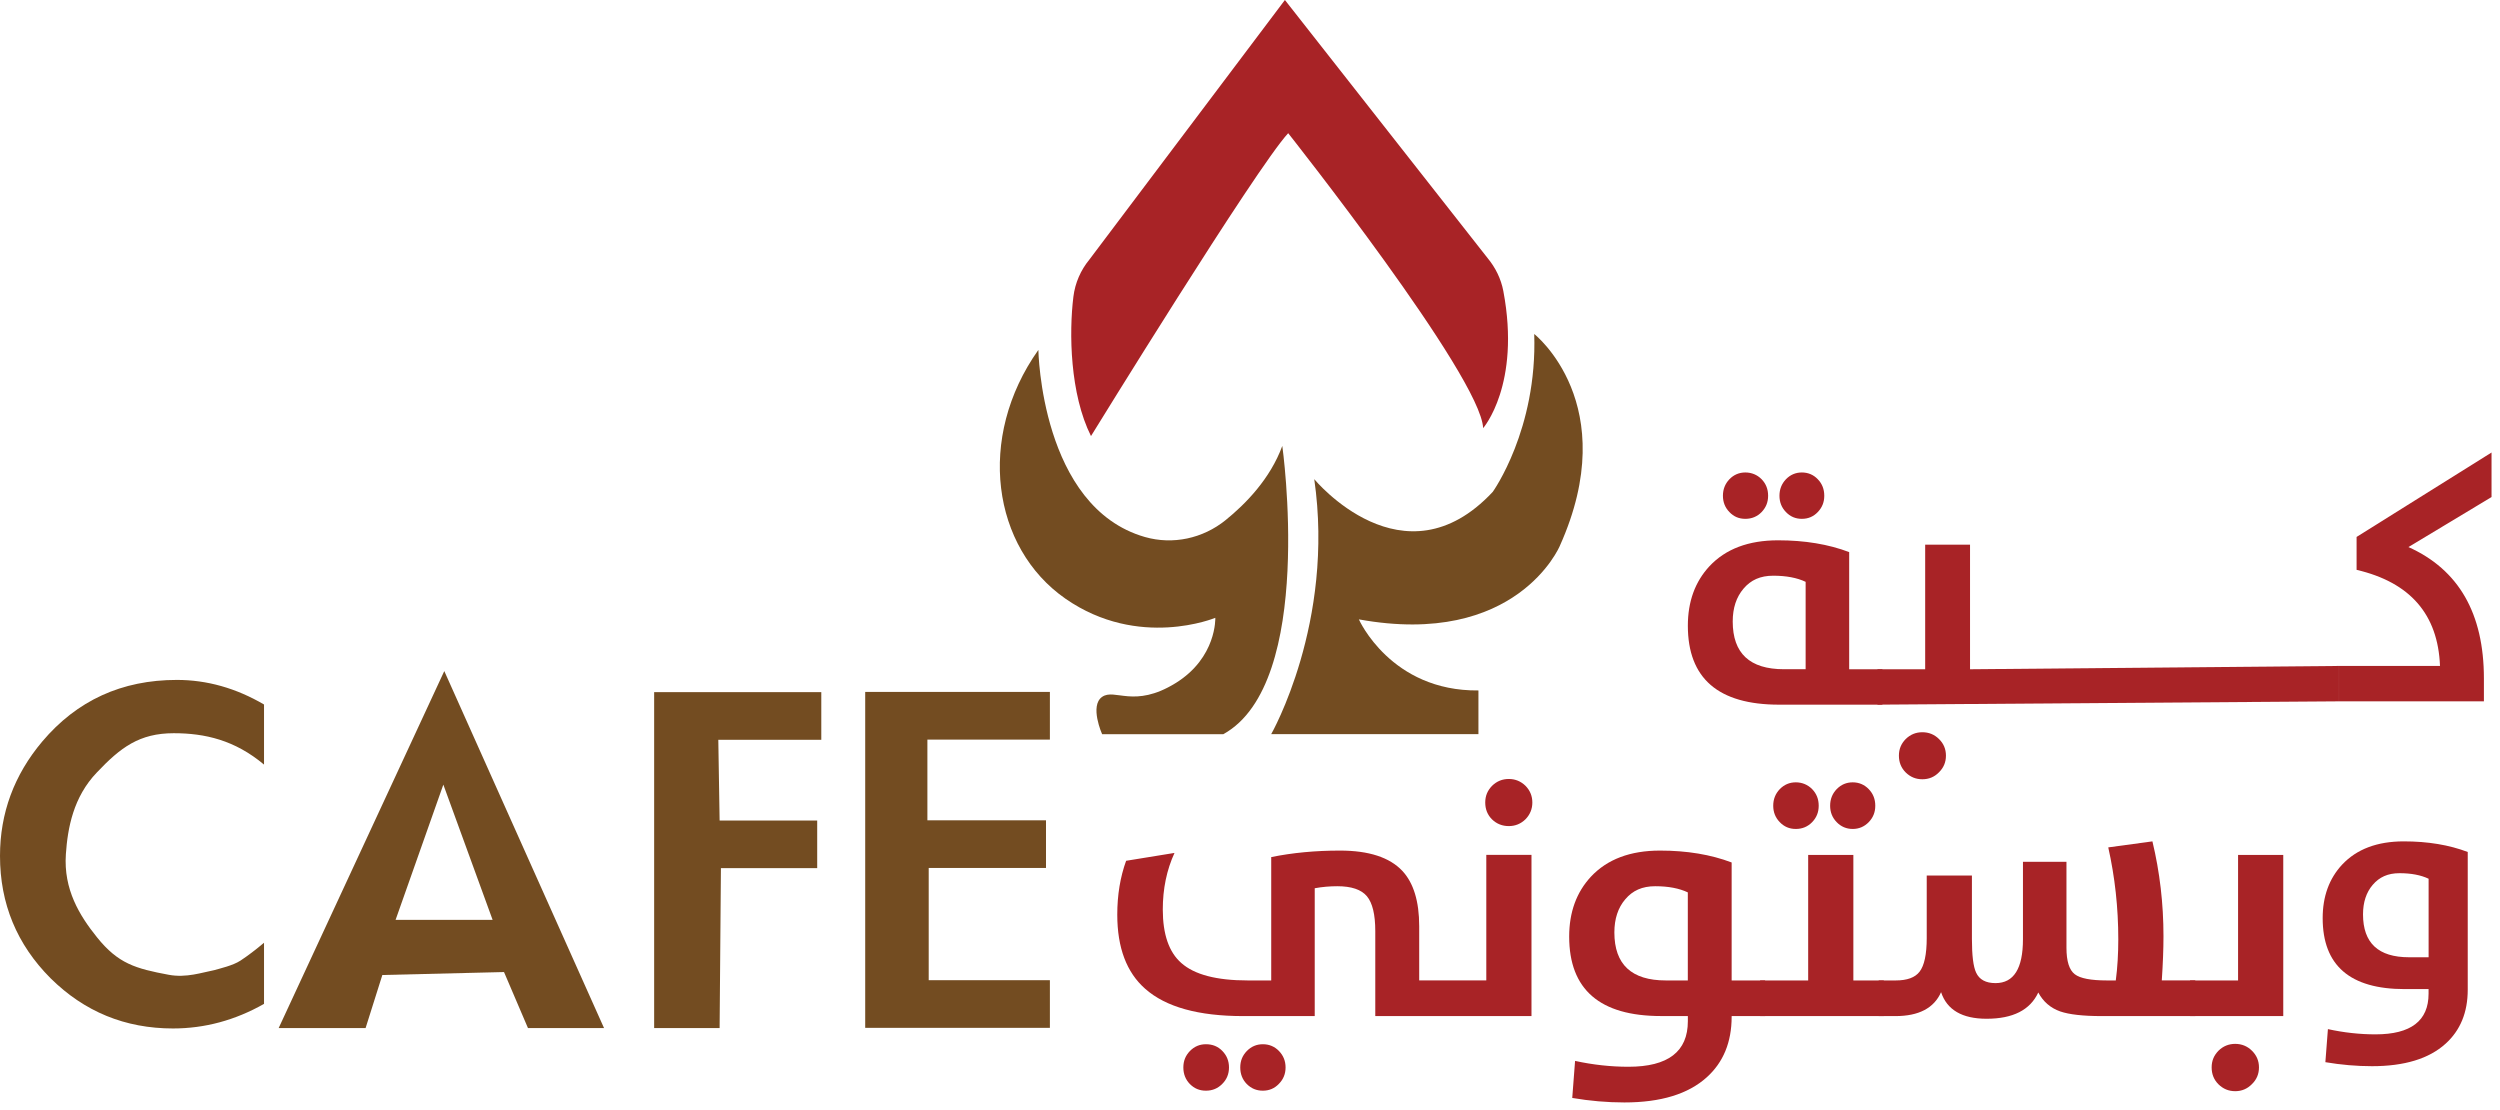 <svg width="241" height="107" viewBox="0 0 241 107" fill="none" xmlns="http://www.w3.org/2000/svg">
<g clip-path="url(#clip0_3_619)">
<path d="M100.099 33.737C100.099 33.737 100.336 48.898 110.375 51.769C113.068 52.539 115.955 51.908 118.135 50.15C120.074 48.586 122.452 46.158 123.613 42.986C123.613 42.986 126.839 65.86 117.926 70.777H106.244C106.244 70.777 105.016 68.036 106.244 67.179C107.472 66.322 109.317 68.32 113.313 65.86C117.31 63.4 117.156 59.557 117.156 59.557C117.156 59.557 109.779 62.63 102.71 57.713C95.641 52.796 94.105 42.189 100.095 33.737H100.099Z" fill="#734C21"/>
<path d="M126.689 46.185C126.689 46.185 135.294 56.635 143.903 47.414C143.903 47.414 148.208 41.419 147.9 32.197C147.9 32.197 156.505 38.959 150.36 52.638C150.36 52.638 146.21 62.476 130.994 59.707C130.994 59.707 134.066 66.65 142.521 66.559V70.773H122.542C122.542 70.773 128.691 60.015 126.693 46.181L126.689 46.185Z" fill="#734C21"/>
<path d="M105.17 42.039C105.17 42.039 121.062 16.219 124.181 12.839C124.181 12.839 142.746 36.277 142.975 41.273C142.975 41.273 146.624 37.083 144.922 28.063C144.701 26.886 144.164 25.792 143.398 24.872L123.865 0L105.024 25.014C104.179 26.041 103.638 27.281 103.476 28.6C103.045 32.083 103.14 37.971 105.17 42.035V42.039Z" fill="#A82326"/>
<path d="M25.452 67.918V73.707C22.637 71.346 19.758 70.682 16.748 70.682C13.431 70.682 11.618 72.06 9.348 74.454C7.061 76.831 6.52 79.832 6.35 82.348C6.117 85.736 7.661 88.256 9.348 90.353C11.393 92.9 13.06 93.37 16.27 93.97C17.953 94.286 19.493 93.745 20.662 93.52C21.156 93.374 22.467 93.078 23.186 92.6C23.904 92.126 24.659 91.549 25.452 90.882V96.774C22.664 98.354 19.742 99.144 16.677 99.144C12.065 99.144 8.131 97.528 4.869 94.298C1.623 91.04 0 87.111 0 82.51C0 78.387 1.359 74.706 4.076 71.48C7.42 67.523 11.745 65.544 17.052 65.544C19.951 65.544 22.751 66.334 25.452 67.914V67.918Z" fill="#734C21"/>
<path d="M48.579 93.706L36.858 93.99L35.242 99.108H26.862L42.829 64.691L58.23 99.108H50.897L48.587 93.706H48.579ZM47.489 88.678L42.738 75.638L38.133 88.678H47.489Z" fill="#734C21"/>
<path d="M79.173 71.318H69.245L69.371 79.098H78.778V83.691H69.497L69.371 99.104H63.06V66.721H79.173V71.314V71.318Z" fill="#734C21"/>
<path d="M101.209 71.298H89.401V79.078H100.834V83.671H89.527V94.491H101.209V99.084H83.406V66.701H101.209V71.294V71.298Z" fill="#734C21"/>
<path d="M224.166 102.39L224.411 99.207C225.947 99.543 227.48 99.712 229.004 99.712C232.412 99.712 234.114 98.405 234.114 95.795V95.349H231.812C226.54 95.349 223.906 93.07 223.906 88.509C223.906 86.416 224.53 84.698 225.777 83.355C227.179 81.858 229.162 81.108 231.725 81.108C234.039 81.108 236.093 81.448 237.89 82.131V95.408C237.89 97.596 237.175 99.333 235.745 100.621C234.15 102.062 231.788 102.781 228.66 102.781C227.183 102.781 225.683 102.651 224.166 102.394V102.39ZM234.118 84.71C233.368 84.354 232.432 84.176 231.31 84.176C230.189 84.176 229.367 84.552 228.731 85.298C228.107 86.029 227.795 86.976 227.795 88.149C227.795 90.906 229.272 92.28 232.23 92.28H234.118V84.706V84.71Z" fill="#A82326"/>
<path d="M171.504 67.93C165.64 67.93 162.709 65.394 162.709 60.319C162.709 57.989 163.404 56.078 164.791 54.585C166.35 52.919 168.554 52.086 171.405 52.086C173.98 52.086 176.263 52.465 178.261 53.223V64.517H181.464V67.93H171.5H171.504ZM166.714 49.361C166.299 48.934 166.09 48.409 166.09 47.789C166.09 47.169 166.299 46.64 166.714 46.201C167.14 45.763 167.654 45.546 168.25 45.546C168.846 45.546 169.391 45.763 169.822 46.201C170.236 46.628 170.446 47.157 170.446 47.789C170.446 48.421 170.236 48.922 169.822 49.361C169.395 49.799 168.87 50.016 168.25 50.016C167.63 50.016 167.128 49.799 166.714 49.361ZM174.067 56.09C173.234 55.695 172.191 55.498 170.943 55.498C169.695 55.498 168.779 55.912 168.076 56.745C167.381 57.559 167.034 58.613 167.034 59.917C167.034 62.981 168.677 64.513 171.966 64.513H174.063V56.086L174.067 56.09ZM172.164 49.361C171.749 48.934 171.54 48.409 171.54 47.789C171.54 47.169 171.749 46.64 172.164 46.201C172.59 45.763 173.104 45.546 173.7 45.546C174.296 45.546 174.821 45.763 175.236 46.201C175.651 46.628 175.86 47.157 175.86 47.789C175.86 48.421 175.651 48.922 175.236 49.361C174.821 49.799 174.308 50.016 173.7 50.016C173.092 50.016 172.578 49.799 172.164 49.361Z" fill="#A82326"/>
<path d="M180.99 64.517H185.587V52.504H189.911V64.517L225.477 64.197V67.609L180.99 67.929V64.517ZM183.711 74.465C183.273 74.027 183.055 73.49 183.055 72.846C183.055 72.202 183.273 71.693 183.711 71.243C184.161 70.804 184.694 70.587 185.314 70.587C185.934 70.587 186.479 70.804 186.918 71.243C187.368 71.681 187.589 72.214 187.589 72.846C187.589 73.478 187.364 74.011 186.918 74.449C186.479 74.9 185.946 75.121 185.314 75.121C184.682 75.121 184.161 74.903 183.711 74.465Z" fill="#A82326"/>
<path d="M225.477 64.194H235.216C235.022 59.229 232.345 56.141 227.175 54.933V51.761L240.184 43.622V47.915L232.175 52.737C237.025 54.917 239.449 59.139 239.449 65.41V67.606H225.481V64.194H225.477Z" fill="#A82326"/>
<path d="M132.577 97.951V89.757C132.577 88.165 132.309 87.047 131.772 86.4C131.235 85.756 130.283 85.432 128.916 85.432C128.186 85.432 127.459 85.495 126.74 85.626V97.951H119.837C115.525 97.951 112.377 97.074 110.399 95.321C108.602 93.741 107.705 91.36 107.705 88.173C107.705 86.281 107.99 84.548 108.558 82.98L113.222 82.222C112.468 83.868 112.093 85.685 112.093 87.675C112.093 90.072 112.689 91.794 113.882 92.837C115.142 93.954 117.274 94.515 120.287 94.515H122.546V82.624C124.588 82.206 126.8 81.996 129.177 81.996C131.953 81.996 133.952 82.648 135.18 83.947C136.266 85.108 136.811 86.889 136.811 89.287V94.511H143.279V82.411H147.635V97.947H132.585L132.577 97.951ZM117.831 104.483C117.401 104.925 116.875 105.142 116.251 105.142C115.627 105.142 115.134 104.929 114.703 104.499C114.285 104.068 114.075 103.535 114.075 102.903C114.075 102.271 114.285 101.762 114.703 101.324C115.134 100.881 115.651 100.664 116.251 100.664C116.887 100.664 117.412 100.877 117.831 101.308C118.262 101.75 118.475 102.279 118.475 102.903C118.475 103.527 118.262 104.052 117.831 104.483ZM123.285 104.483C122.866 104.925 122.349 105.142 121.737 105.142C121.125 105.142 120.619 104.929 120.189 104.499C119.77 104.068 119.561 103.535 119.561 102.903C119.561 102.271 119.77 101.762 120.189 101.324C120.619 100.881 121.137 100.664 121.737 100.664C122.337 100.664 122.866 100.877 123.285 101.308C123.715 101.75 123.929 102.279 123.929 102.903C123.929 103.527 123.715 104.045 123.285 104.483ZM143.836 78.995C143.394 78.553 143.177 78.012 143.177 77.364C143.177 76.716 143.398 76.203 143.836 75.753C144.286 75.311 144.828 75.093 145.448 75.093C146.068 75.093 146.609 75.314 147.059 75.753C147.501 76.203 147.718 76.744 147.718 77.364C147.718 77.984 147.497 78.525 147.059 78.975C146.609 79.418 146.068 79.635 145.448 79.635C144.828 79.635 144.275 79.421 143.836 78.991V78.995Z" fill="#A82326"/>
<path d="M151.565 105.837L151.837 102.271C153.559 102.646 155.273 102.836 156.983 102.836C160.802 102.836 162.709 101.375 162.709 98.448V97.947H160.127C154.223 97.947 151.269 95.392 151.269 90.286C151.269 87.94 151.968 86.017 153.366 84.512C154.937 82.834 157.157 81.996 160.028 81.996C162.618 81.996 164.921 82.379 166.931 83.142V94.515H170.157V97.951H166.931V98.014C166.931 100.467 166.129 102.413 164.526 103.855C162.741 105.466 160.095 106.276 156.588 106.276C154.933 106.276 153.255 106.13 151.557 105.841L151.565 105.837ZM162.709 86.028C161.872 85.63 160.822 85.432 159.562 85.432C158.302 85.432 157.386 85.851 156.675 86.692C155.976 87.509 155.625 88.576 155.625 89.887C155.625 92.975 157.279 94.515 160.593 94.515H162.705V86.028H162.709Z" fill="#A82326"/>
<path d="M169.68 94.515H174.308V82.415H178.664V94.515H181.598V97.951H169.676V94.515H169.68ZM171.567 79.252C171.149 78.821 170.939 78.296 170.939 77.672C170.939 77.048 171.149 76.515 171.567 76.076C171.998 75.634 172.515 75.417 173.115 75.417C173.716 75.417 174.265 75.638 174.695 76.076C175.114 76.507 175.323 77.04 175.323 77.672C175.323 78.304 175.114 78.813 174.695 79.252C174.265 79.694 173.739 79.911 173.115 79.911C172.491 79.911 171.986 79.69 171.567 79.252ZM177.053 79.252C176.634 78.821 176.425 78.296 176.425 77.672C176.425 77.048 176.634 76.515 177.053 76.076C177.483 75.634 178 75.417 178.601 75.417C179.201 75.417 179.73 75.638 180.149 76.076C180.567 76.507 180.777 77.04 180.777 77.672C180.777 78.304 180.567 78.813 180.149 79.252C179.718 79.694 179.201 79.911 178.601 79.911C178 79.911 177.471 79.69 177.053 79.252Z" fill="#A82326"/>
<path d="M202.604 97.951C200.807 97.951 199.476 97.801 198.603 97.501C197.667 97.169 196.964 96.561 196.49 95.676C195.705 97.367 194.042 98.208 191.507 98.208C189.153 98.208 187.688 97.355 187.119 95.645C186.44 97.181 184.975 97.951 182.716 97.951H181.105V94.515H182.751C183.849 94.515 184.611 94.235 185.042 93.678C185.504 93.086 185.737 92 185.737 90.42V84.401H190.093V90.515C190.093 92.106 190.227 93.188 190.496 93.757C190.808 94.436 191.432 94.772 192.368 94.772C194.133 94.772 195.013 93.362 195.013 90.546V83.079H199.207V91.372C199.207 92.663 199.476 93.512 200.013 93.919C200.53 94.318 201.561 94.515 203.109 94.515H203.962C204.124 93.279 204.203 91.956 204.203 90.546C204.203 87.502 203.879 84.552 203.236 81.688L207.493 81.108C208.204 84.066 208.559 87.115 208.559 90.254C208.559 91.478 208.504 92.9 208.397 94.511H211.624V97.947H202.608L202.604 97.951Z" fill="#A82326"/>
<path d="M211.122 94.515H215.75V82.415H220.106V97.951H211.122V94.515ZM213.863 104.53C213.42 104.088 213.203 103.547 213.203 102.899C213.203 102.252 213.424 101.738 213.863 101.288C214.313 100.846 214.854 100.629 215.474 100.629C216.094 100.629 216.647 100.85 217.085 101.288C217.536 101.73 217.765 102.267 217.765 102.899C217.765 103.531 217.539 104.072 217.085 104.511C216.643 104.961 216.106 105.19 215.474 105.19C214.842 105.19 214.313 104.969 213.863 104.53Z" fill="#A82326"/>
</g>
<defs>
<clipPath id="clip0_3_619">
<rect width="240.18" height="106.276" fill="white"/>
</clipPath>
</defs>
</svg>
